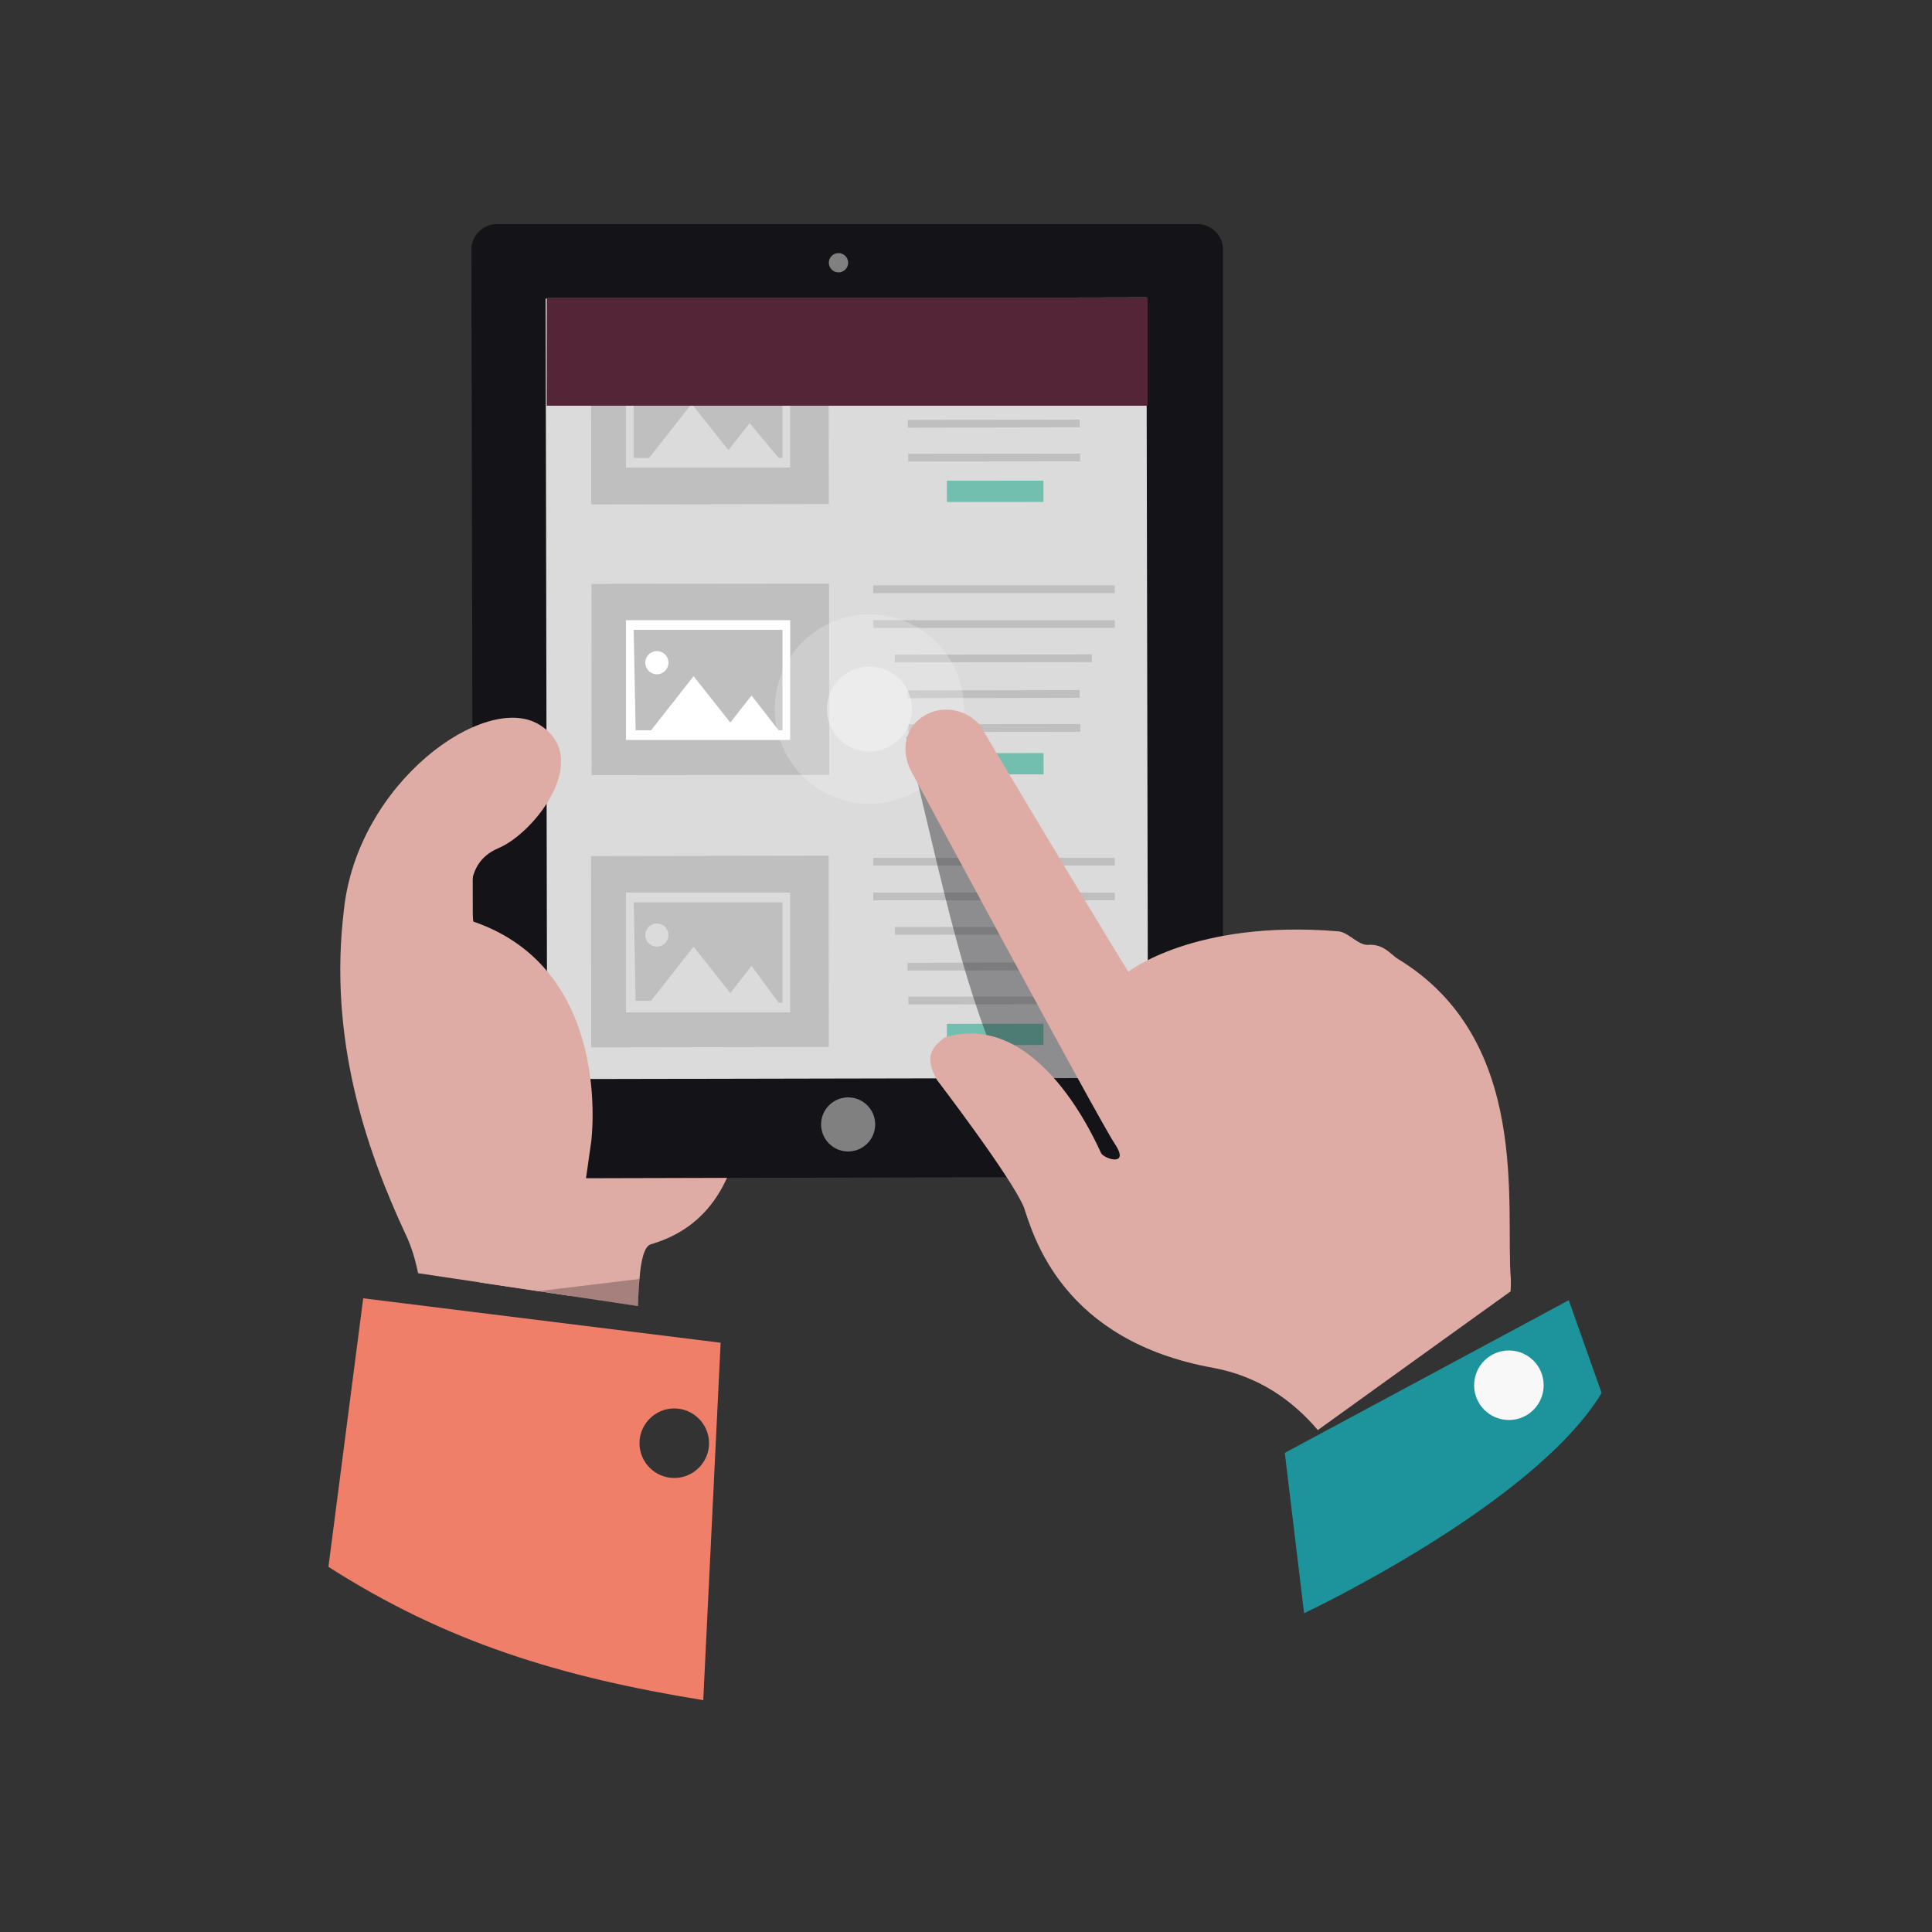 <svg xmlns="http://www.w3.org/2000/svg" version="1.1" x="0" y="0" width="100" height="100" viewBox="0 0 100 100" enable-background="new 0 0 100 100" xml:space="preserve"><rect x="0" y="0" width="100" height="100" fill="#333333" stroke="none"/><path fill="#DFABA5" d="M38.5 40L36 36.7l-10 2.7 -4.2 8 1.4 13.4 1.64 5.58 8.18 1.22c0.06-1.71 0.18-3.07 0.68-3.2 1.7-0.5 3.3-1.6 4.2-4.1C40 54.2 38.5 40 38.5 40z"/><path fill="#131318" d="M63.3 60.9L24.5 61l-0.1-48.1c0-0.7 0.6-1.3 1.3-1.3H62c0.7 0 1.3 0.6 1.3 1.3V60.9z"/><rect x="28.3" y="15.4" transform="matrix(-1 0.002 -0.002 -1 87.752 71.135)" fill="#DBDBDB" width="31.1" height="40.4"/><circle fill="#808080" cx="43.9" cy="58.2" r="1.4"/><rect x="31.8" y="29" transform="matrix(-0.001 -1 1 -0.001 1.653 71.95)" fill="#BFBFBF" width="9.9" height="12.3"/><rect x="45.2" y="30.3" fill="#BFBFBF" width="12.5" height="0.4"/><rect x="45.2" y="32.1" fill="#BFBFBF" width="12.5" height="0.4"/><rect x="46.3" y="33.9" transform="matrix(-1 0.001 -0.001 -1 102.849 68.126)" fill="#BFBFBF" width="10.2" height="0.4"/><rect x="47" y="35.7" transform="matrix(-1 0.002 -0.002 -1 102.954 71.724)" fill="#BFBFBF" width="8.9" height="0.4"/><rect x="47" y="37.5" transform="matrix(-1 0.001 -0.001 -1 102.953 75.33)" fill="#BFBFBF" width="8.9" height="0.4"/><path fill="#FFFFFF" d="M32.4 32.1v6.2h8.5v-6.2H32.4zM32.8 32.6h7.7v5.2h-0.2L38.9 36l-1.1 1.4L35.9 35l-2.2 2.8h0.6 -1.4L32.8 32.6z"/><circle fill="#FFFFFF" cx="34" cy="34.3" r="0.6"/><rect x="49" y="39" transform="matrix(-1 0.001 -0.001 -1 103.055 79.03)" fill="#73BFAF" width="5" height="1.1"/><path fill="#BFBFBF" d="M32.8 46.7l0.1 5.1h0.8l2.2-2.8 1.9 2.4 1.1-1.4 1.4 1.9h0.2v-5.2H32.8zM34 49c-0.33 0-0.6-0.27-0.6-0.6 0-0.33 0.27-0.6 0.6-0.6s0.6 0.27 0.6 0.6C34.6 48.73 34.33 49 34 49z"/><path fill="#BFBFBF" d="M30.59 44.31l0.01 9.9 12.3-0.02 -0.01-9.9L30.59 44.31zM40.9 52.4h-8.5v-6.2h8.5V52.4z"/><rect x="45.2" y="44.4" fill="#BFBFBF" width="12.5" height="0.4"/><rect x="45.2" y="46.2" fill="#BFBFBF" width="12.5" height="0.4"/><rect x="46.3" y="48" transform="matrix(-1 0.001 -0.001 -1 102.87 96.326)" fill="#BFBFBF" width="10.2" height="0.4"/><rect x="47" y="49.8" transform="matrix(-1 0.002 -0.002 -1 102.975 99.924)" fill="#BFBFBF" width="8.9" height="0.4"/><rect x="47" y="51.6" transform="matrix(-1 0.001 -0.001 -1 102.969 103.532)" fill="#BFBFBF" width="8.9" height="0.4"/><rect x="49" y="53" transform="matrix(-1 0.001 -0.001 -1 103.062 107.04)" fill="#73BFAF" width="5" height="1.1"/><polygon fill="#BFBFBF" points="35.8 20.9 37.7 23.3 38.8 21.9 40.3 23.7 40.5 23.7 40.5 18.5 32.8 18.5 32.8 23.7 33.6 23.7 "/><path fill="#BFBFBF" d="M42.89 16.19l-12.3 0.02 0.01 9.9 12.3-0.02L42.89 16.19zM40.9 24.2h-8.5V18h8.5V24.2z"/><circle fill="#FFFFFF" cx="34" cy="20.3" r="0.6"/><rect x="47" y="21.7" transform="matrix(-1 0.002 -0.002 -1 102.933 43.724)" fill="#BFBFBF" width="8.9" height="0.4"/><rect x="47" y="23.5" transform="matrix(-1 0.001 -0.001 -1 102.931 47.332)" fill="#BFBFBF" width="8.9" height="0.4"/><rect x="49" y="24.9" transform="matrix(-1 0.001 -0.001 -1 103.035 50.83)" fill="#73BFAF" width="5" height="1.1"/><circle opacity="0.23" fill="#F8F8F8" enable-background="new    " cx="45" cy="36.7" r="4.9"/><circle opacity="0.49" fill="#F8F8F8" enable-background="new    " cx="45" cy="36.7" r="2.2"/><path opacity="0.39" fill="#131318" enable-background="new    " d="M46.9 38.1c2 7.8 3 14.3 6.5 20.6l4.9 3.7 2.9-1.7L46.9 38.1z"/><path fill="#1D949B" d="M81.2 67.3l-14.7 7.9 1 8.3c0 0 11.9-5.6 15.4-11.4L81.2 67.3z"/><circle fill="#F8F8F8" cx="78.1" cy="71.7" r="1.8"/><circle fill="#808080" cx="43.4" cy="13.6" r="0.5"/><path fill="#131318" d="M28.9 39.3"/><path fill="#DFABA5" d="M21.64 65.9l7.83 1.17L30.6 59.1c0 0 1.2-8.9-6.1-11.4 -0.1-0.9-0.6-3 1.3-3.8 1.9-0.8 4.9-4.7 2.1-6.4 -2.8-1.7-9.4 3-10.1 9.6C17 53.7 18.9 59.4 21 63.9 21.29 64.5 21.49 65.18 21.64 65.9z"/><path fill="#EF7F69" d="M18.8 67.2L17 81.1c6.1 3.9 12 5.7 19.4 6.9l0.9-18.5L18.8 67.2zM34.9 76.5c-0.99 0-1.8-0.81-1.8-1.8s0.81-1.8 1.8-1.8 1.8 0.81 1.8 1.8S35.89 76.5 34.9 76.5z"/><polygon opacity="0.28" fill="#131318" enable-background="new    " points="33.02 67.6 33.08 66.2 27.86 66.83 "/><path fill="#DFABA5" d="M78.19 66.84c0 0 0.02-0.46 0.01-0.64 -0.3-3.7 1.1-12.4-5.9-16.6 -0.4-0.3-0.7-0.7-1.4-0.7C70.3 49 69.8 48.2 69.2 48.2c-7.4-0.6-10.8 2.1-10.8 2.1 -2.1-3.4-7.7-12.8-7.7-12.8 -1.7-1.8-4.7-0.2-3.6 2.3 0 0 9.9 18.4 10.6 19.4 0.8 1.2-0.5 0.8-0.7 0.5 -0.2-0.4-3.2-7.5-8.1-6 -0.8 0.6-1 1.1-0.4 2.2 0 0 3.9 5.1 4.5 6.6 0.5 1.5 2 6.9 9.8 8.3 2.36 0.44 4.11 1.69 5.41 3.22l5.89-4.24C75.95 68.42 76.78 67.84 78.19 66.84zM77.9 64.4c-0.54 1.73-1.93 3.54-3.8 5.38l4.09-2.94C77.96 65.52 77.9 64.4 77.9 64.4zM77.9 64.4c-0.54 1.73-1.93 3.54-3.8 5.38l4.09-2.94C77.96 65.52 77.9 64.4 77.9 64.4z"/><rect x="28.3" y="15.4" fill="#542437" width="31.1" height="5.6"/></svg>
